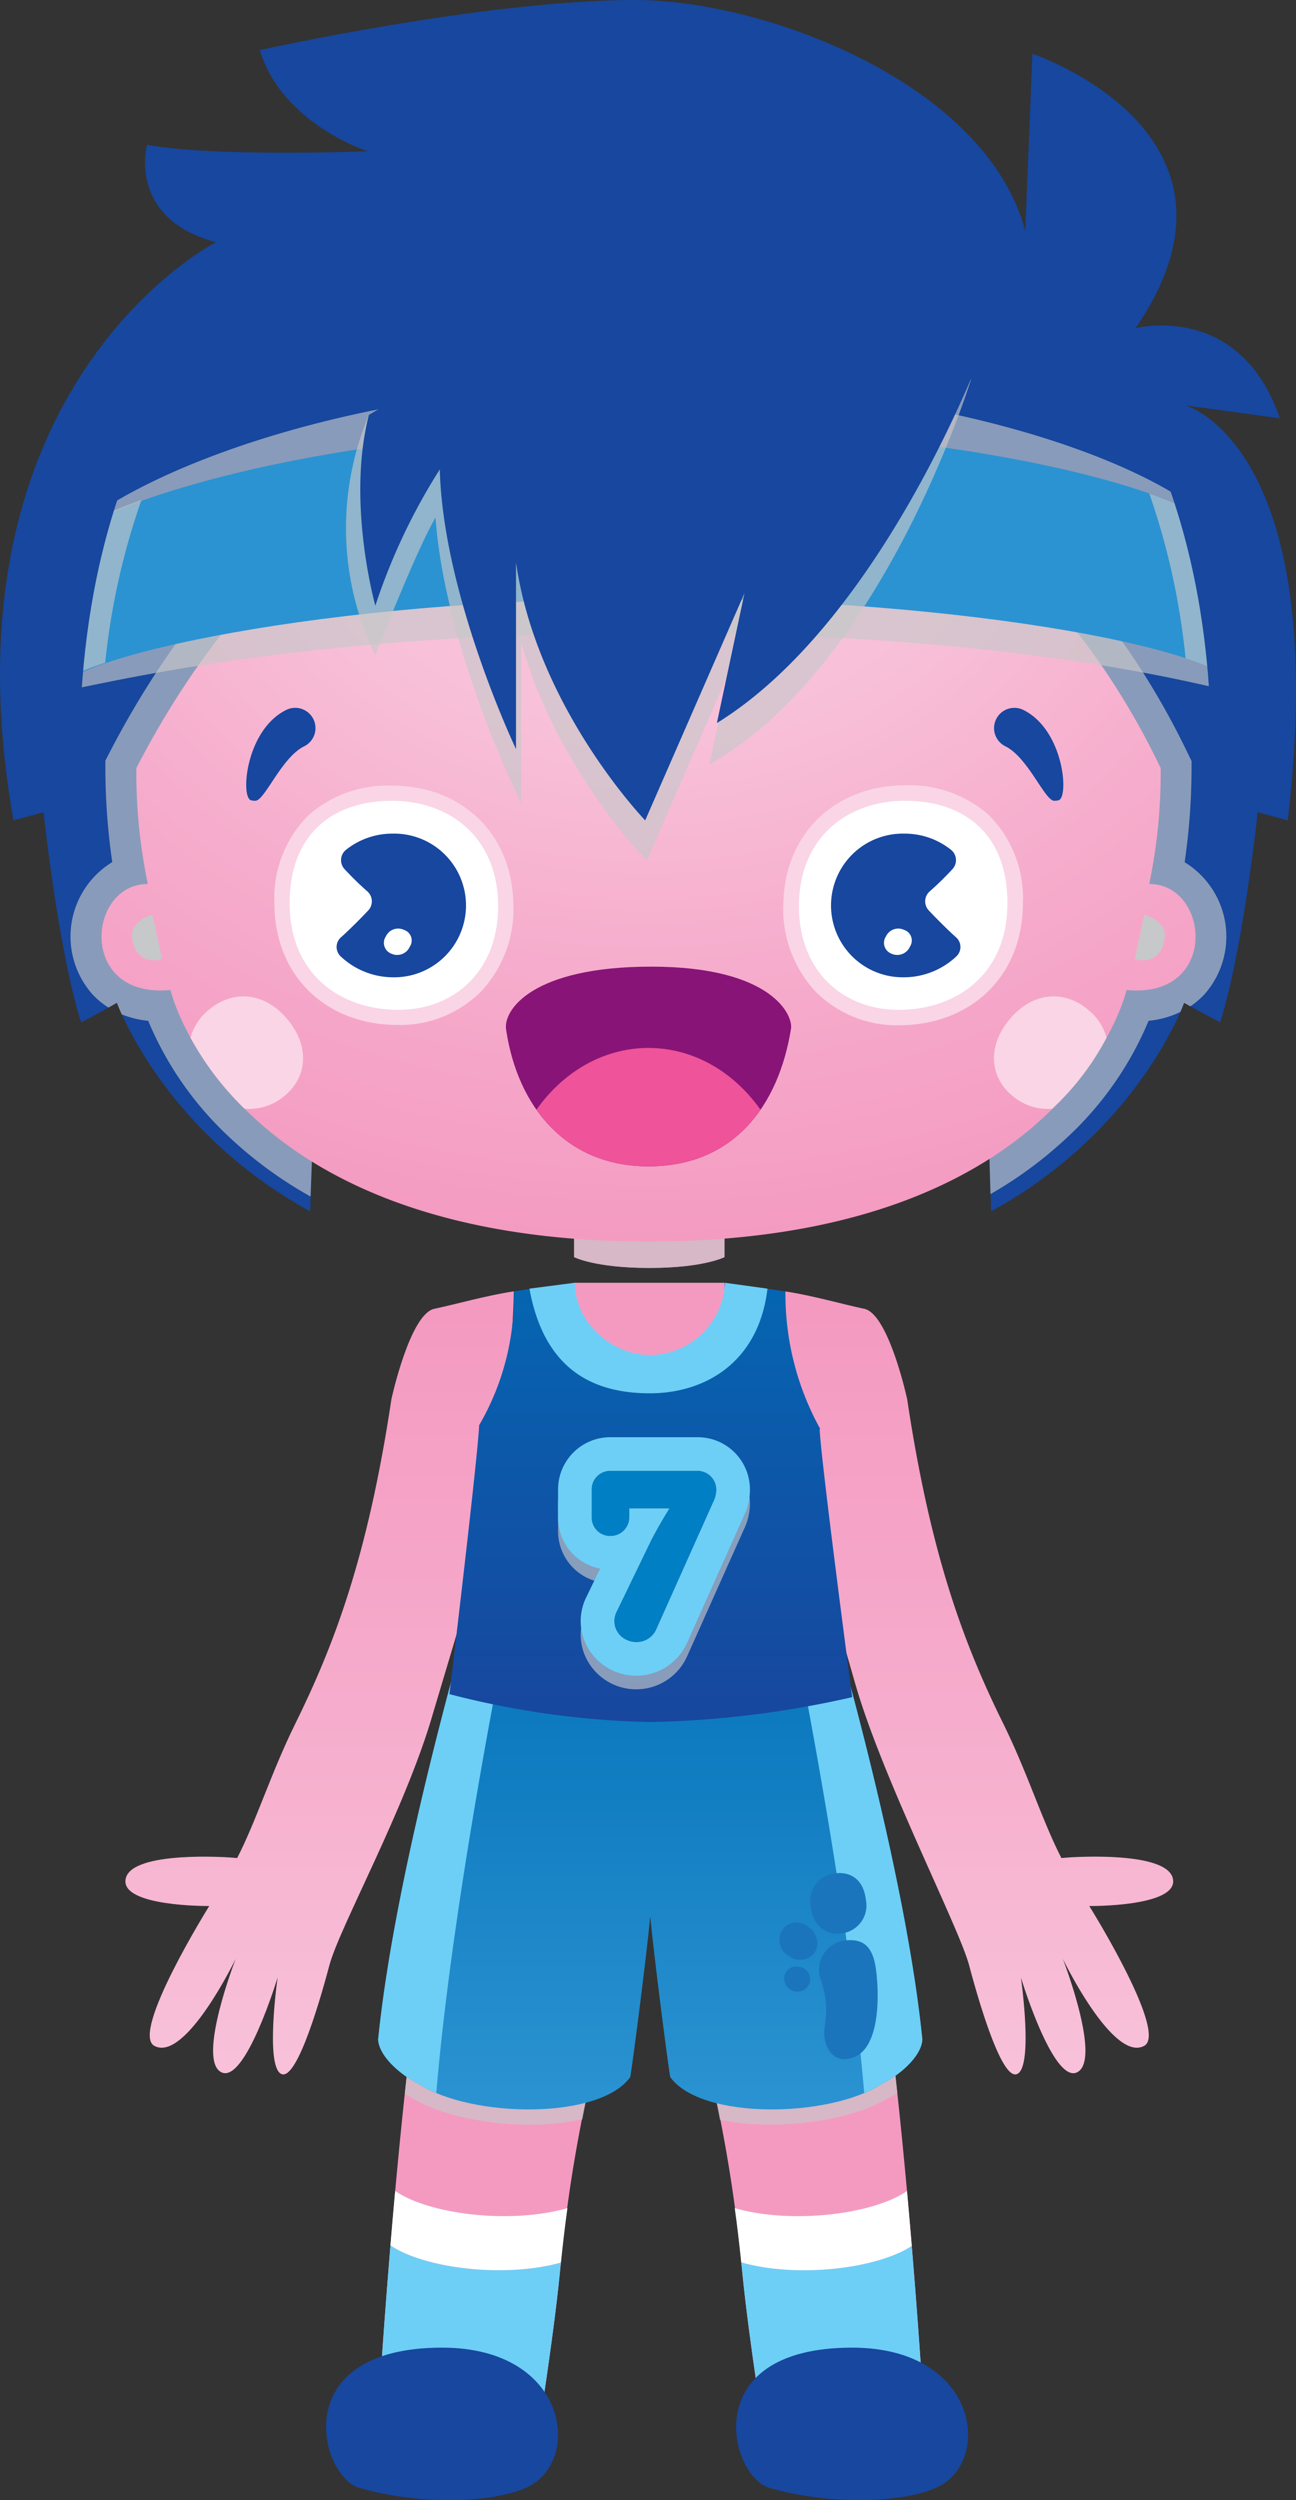 <svg xmlns="http://www.w3.org/2000/svg" xmlns:xlink="http://www.w3.org/1999/xlink" viewBox="0 0 125.838 242.629"><rect x="0" y="0" width="125.838" height="242.629" fill="#333333" stroke="none"/><defs><style>.cls-1{fill:#881477;}.cls-2{isolation:isolate;}.cls-3{fill:#f49ac1;}.cls-4,.cls-8{opacity:0.65;}.cls-15,.cls-16,.cls-17,.cls-4,.cls-8{mix-blend-mode:multiply;}.cls-15,.cls-5,.cls-8{fill:#c7c8ca;}.cls-6{fill:#6dcff6;}.cls-7{fill:#fff;}.cls-9{fill:#17479e;}.cls-10{fill:url(#linear-gradient);}.cls-11{fill:url(#linear-gradient-2);}.cls-12{fill:url(#linear-gradient-3);}.cls-13{fill:url(#radial-gradient);}.cls-14{fill:none;}.cls-16,.cls-18{fill:#fad5e5;}.cls-19{clip-path:url(#clip-path);}.cls-20{fill:#ef5399;}.cls-21{fill:#2b93d1;}.cls-22{fill:url(#linear-gradient-4);}.cls-23{fill:#007fc4;}.cls-24{fill:#1b75bc;}</style><linearGradient id="linear-gradient" x1="67.416" y1="207.668" x2="67.416" y2="149.327" gradientUnits="userSpaceOnUse"><stop offset="0" stop-color="#2b93d1"/><stop offset="0.522" stop-color="#127ec2"/><stop offset="1" stop-color="#006eb7"/></linearGradient><linearGradient id="linear-gradient-2" x1="99.07" y1="203.496" x2="99.07" y2="130.736" gradientUnits="userSpaceOnUse"><stop offset="0" stop-color="#f8c1d9"/><stop offset="0.482" stop-color="#f6accc"/><stop offset="1" stop-color="#f49ac1"/></linearGradient><linearGradient id="linear-gradient-3" x1="35.311" y1="203.496" x2="35.311" y2="130.736" xlink:href="#linear-gradient-2"/><radialGradient id="radial-gradient" cx="66.999" cy="46.562" r="95.61" gradientTransform="translate(0 8.429) scale(1 0.819)" gradientUnits="userSpaceOnUse"><stop offset="0.338" stop-color="#f8c1d9"/><stop offset="0.657" stop-color="#f6accc"/><stop offset="1" stop-color="#f49ac1"/></radialGradient><clipPath id="clip-path" transform="translate(-4.28 -3.07)"><path id="_Clipping_Path_" data-name="&lt;Clipping Path&gt;" class="cls-1" d="M67.51,96.879c-11.554,0-14.369,4.21-14.092,6.09,1.113,7.549,5.85,13.291,13.828,13.291,8.165,0,12.616-5.748,13.839-13.357C81.3,101.585,79.213,96.879,67.51,96.879Z"/></clipPath><linearGradient id="linear-gradient-4" x1="67.464" y1="118.014" x2="67.464" y2="169.981" gradientUnits="userSpaceOnUse"><stop offset="0" stop-color="#006eb7"/><stop offset="0.482" stop-color="#0c59aa"/><stop offset="1" stop-color="#17479e"/></linearGradient></defs><title>Джо</title><g class="cls-2"><g id="Layer_3" data-name="Layer 3"><path id="_Path_" data-name="&lt;Path&gt;" class="cls-3" d="M67.416,185.066a144.934,144.934,0,0,1,8.925,38.387c.684,7.057,2.493,18.062,2.493,18.062H94.25s-2.4-44.88-7.232-63.047S67.416,185.066,67.416,185.066Z" transform="translate(-4.28 -3.07)"/><g id="_Group_" data-name="&lt;Group&gt;" class="cls-4"><path id="_Path_2" data-name="&lt;Path&gt;" class="cls-5" d="M67.5,184.928l.084.138s-.03.071-.084.2a136.657,136.657,0,0,1,6.681,23.517c5.522,1.156,12.87.1,16.437-2.156.238-.119.507-.271.79-.444-1.127-10.479-2.589-20.951-4.389-27.718C82.4,161.093,68.685,182.988,67.5,184.928Z" transform="translate(-4.28 -3.07)"/></g><g id="_Group_2" data-name="&lt;Group&gt;"><path id="_Path_3" data-name="&lt;Path&gt;" class="cls-6" d="M92.811,221.027c-3.313,2.188-11.054,3.158-16.559,1.6.029.278.062.549.089.829.684,7.057,2.493,18.062,2.493,18.062H94.25S93.771,232.557,92.811,221.027Z" transform="translate(-4.28 -3.07)"/><path id="_Path_4" data-name="&lt;Path&gt;" class="cls-7" d="M92.811,221.027c-.144-1.725-.3-3.505-.463-5.324-3.256,2.248-11.154,3.257-16.725,1.659.237,1.706.445,3.467.629,5.261C81.756,224.185,89.5,223.215,92.811,221.027Z" transform="translate(-4.28 -3.07)"/></g><path id="_Path_5" data-name="&lt;Path&gt;" class="cls-3" d="M67.583,185.066a144.934,144.934,0,0,0-8.925,38.387c-.684,7.057-2.493,18.062-2.493,18.062H40.749s2.4-44.88,7.232-63.047S67.583,185.066,67.583,185.066Z" transform="translate(-4.28 -3.07)"/><path id="_Path_6" data-name="&lt;Path&gt;" class="cls-8" d="M67.416,185.066l.084-.138c-1.185-1.94-14.9-23.835-19.519-6.459-1.806,6.787-3.271,17.3-4.4,27.814.225.134.439.251.633.348,2.573,1.625,7.117,2.631,11.522,2.631a24.03,24.03,0,0,0,5.089-.511A136.611,136.611,0,0,1,67.5,185.269C67.446,185.137,67.416,185.066,67.416,185.066Z" transform="translate(-4.28 -3.07)"/><g id="_Group_3" data-name="&lt;Group&gt;"><path id="_Path_7" data-name="&lt;Path&gt;" class="cls-6" d="M42.193,220.978c-.963,11.554-1.443,20.537-1.443,20.537H56.166s1.809-11.005,2.493-18.062c.026-.273.059-.537.087-.808C53.2,224.185,45.446,223.191,42.193,220.978Z" transform="translate(-4.28 -3.07)"/><path id="_Path_8" data-name="&lt;Path&gt;" class="cls-7" d="M42.652,215.7l-.011.109c-.16,1.763-.31,3.491-.449,5.166,3.254,2.212,11.011,3.207,16.553,1.667.185-1.8.394-3.57.631-5.283C53.806,218.96,45.909,217.951,42.652,215.7Z" transform="translate(-4.28 -3.07)"/></g><path id="_Path_9" data-name="&lt;Path&gt;" class="cls-9" d="M55.332,244.511C60.879,242.1,59.589,230.9,47.21,230.9c-15.174,0-11.894,12.51-8.03,13.615C44.971,246.167,51.861,246.023,55.332,244.511Z" transform="translate(-4.28 -3.07)"/><path id="_Path_10" data-name="&lt;Path&gt;" class="cls-9" d="M95.148,244.511C100.694,242.1,99.4,230.9,87.025,230.9c-15.174,0-11.894,12.51-8.03,13.615C84.786,246.167,91.676,246.023,95.148,244.511Z" transform="translate(-4.28 -3.07)"/><path id="_Path_11" data-name="&lt;Path&gt;" class="cls-10" d="M83.706,155.5c-1.011-.891-2.034-3.41-3.052-3.948-.007-.036-.009-.076-.017-.111-3.016-1.535-8.125-2.3-13.221-2.286-5.1-.009-10.2.752-13.221,2.286-.008.035-.01.075-.017.111-1.018.538-2.042,3.057-3.052,3.948,0,0-8.294,27.211-10.129,45.489.068,1.642,2.23,3.492,3.957,4.333,5.073,3.278,17.526,3.5,20.518-.676.156-.681,1.568-11.586,1.945-15.58.377,3.994,1.789,14.9,1.945,15.58,2.992,4.176,15.445,3.954,20.518.676,1.727-.841,3.889-2.691,3.957-4.333C92,182.711,83.706,155.5,83.706,155.5Z" transform="translate(-4.28 -3.07)"/><g id="_Group_4" data-name="&lt;Group&gt;"><path id="_Path_12" data-name="&lt;Path&gt;" class="cls-6" d="M56.918,151.9c.006-.041.008-.087.014-.127,2.392-1.756,6.443-2.627,10.484-2.616-5.1-.009-10.2.752-13.221,2.286-.008.035-.01.075-.017.111-1.018.538-2.042,3.057-3.052,3.948,0,0-8.294,27.211-10.129,45.489.068,1.642,2.23,3.492,3.957,4.333a11.017,11.017,0,0,0,1.69.859c1.743-20.824,7.855-49.765,7.855-49.765C55.3,155.4,56.111,152.514,56.918,151.9Z" transform="translate(-4.28 -3.07)"/><path id="_Path_13" data-name="&lt;Path&gt;" class="cls-6" d="M83.706,155.5c-1.011-.891-2.034-3.41-3.052-3.948-.007-.036-.009-.076-.017-.111-3.016-1.535-8.125-2.3-13.221-2.286,4.041-.011,8.093.86,10.484,2.616.006.041.008.086.014.127.807.615,1.619,3.5,2.421,4.518,0,0,6.112,28.941,7.855,49.765a11.017,11.017,0,0,0,1.69-.859c1.727-.841,3.889-2.691,3.957-4.333C92,182.711,83.706,155.5,83.706,155.5Z" transform="translate(-4.28 -3.07)"/></g><g id="_Group_5" data-name="&lt;Group&gt;"><path id="_Path_14" data-name="&lt;Path&gt;" class="cls-11" d="M118.163,185.38c-.605-2.752-10.133-2.048-10.133-2.048s-.287.021-.688.055c-1.849-3.573-3.312-8.31-5.61-12.966-3.74-7.577-7.052-16.126-9.369-31.57,0,0-1.791-8.268-4.168-8.768-2.109-.444-5.046-1.291-7.651-1.684a80.446,80.446,0,0,1-.6,8.23l1.032,7.746,6.332,22.046c2.645,9.246,10.076,23.641,11.071,27.374.609,2.286,3.059,11.259,4.661,10.551s.367-9.368.367-9.368,3.165,10.46,5.5,9.179-1.432-10.994-1.432-10.994,4.875,10.088,7.9,8.45c2.353-1.275-5.33-13.57-5.33-13.57S118.769,188.132,118.163,185.38Z" transform="translate(-4.28 -3.07)"/><path id="_Path_15" data-name="&lt;Path&gt;" class="cls-12" d="M46.454,130.083c-2.377.5-4.168,8.768-4.168,8.768-2.317,15.445-5.629,23.994-9.369,31.57-2.3,4.656-3.761,9.393-5.61,12.966-.4-.034-.688-.055-.688-.055s-9.528-.7-10.133,2.048,8.111,2.662,8.111,2.662-7.683,12.3-5.33,13.57c3.025,1.639,7.9-8.45,7.9-8.45s-3.77,9.713-1.432,10.994,5.5-9.179,5.5-9.179-1.235,8.66.367,9.368,4.052-8.265,4.661-10.551c.995-3.734,7.441-15.3,10.064-24.462l6.6-22.083s1.239-15.365,1.239-18.86C51.546,128.784,48.58,129.636,46.454,130.083Z" transform="translate(-4.28 -3.07)"/></g><path id="_Path_16" data-name="&lt;Path&gt;" class="cls-3" d="M60.025,122.114v2.956s2.021,1.05,7.3,1.05,7.3-1.05,7.3-1.05v-2.956Z" transform="translate(-4.28 -3.07)"/><path id="_Path_17" data-name="&lt;Path&gt;" class="cls-8" d="M60.025,122.114v2.956s2.021,1.05,7.3,1.05,7.3-1.05,7.3-1.05v-2.956Z" transform="translate(-4.28 -3.07)"/><path id="_Path_18" data-name="&lt;Path&gt;" class="cls-9" d="M119.388,42.414l9.162,1.25c-3.875-11.375-14-8.75-14-8.75,12.945-18.949-10.027-26.625-10.027-26.625l-.692,17.176C100.01,11.14,78.548,3.07,65.958,3.07c-14.61,0-36.451,4.863-36.451,4.863,2.167,7.184,10.484,9.819,10.484,9.819s-14.984.584-21.435-.635c0,0-1.968,7.145,6.693,9.461,0,0-27.153,13.783-19.66,56.106l2.919-.79s1.421,13.388,3.651,20.4c1.977-1.033,3.482-1.916,3.482-1.916s4.378,12.382,18.75,20.247l.221-5.864h65.731l.173,5.864c14.372-7.864,18.75-20.247,18.75-20.247s1.5.882,3.482,1.916c2.231-7.016,3.651-20.4,3.651-20.4l2.919.79C133.59,46.267,119.388,42.414,119.388,42.414Z" transform="translate(-4.28 -3.07)"/><path id="_Path_19" data-name="&lt;Path&gt;" class="cls-8" d="M119.307,86.733a63.7,63.7,0,0,0,.671-9.112l0-.689-.3-.621c-9.036-18.847-22.691-28.459-32.556-33.2a59.745,59.745,0,0,0-19.661-5.862l-.167-.012-.167.006c-.342.013-8.508.381-19.046,5.41-9.631,4.6-23.215,14.155-33.234,33.583l-.337.653,0,.735a63.708,63.708,0,0,0,.671,9.111,8.453,8.453,0,0,0-1.872,12.889,7.83,7.83,0,0,0,1.507,1.228c.5-.285.814-.465.814-.465s.146.41.466,1.122a9.341,9.341,0,0,0,2.575.628,32.481,32.481,0,0,0,7.994,11.4,39.973,39.973,0,0,0,7.769,5.652l.127-3.388.039-1.033h65.731l.022.748.1,3.439a39.788,39.788,0,0,0,7.358-5.418,32.481,32.481,0,0,0,7.994-11.4,9.08,9.08,0,0,0,3.085-.861c.248-.567.363-.888.363-.888s.219.128.6.343a7.826,7.826,0,0,0,1.318-1.1,8.453,8.453,0,0,0-1.872-12.889Z" transform="translate(-4.28 -3.07)"/><path id="_Path_20" data-name="&lt;Path&gt;" class="cls-13" d="M115.865,88.858a52.618,52.618,0,0,0,1.114-11.25c-16.763-34.966-49.729-37.37-49.729-37.37s-31.076,1.2-49.729,37.371a52.618,52.618,0,0,0,1.114,11.25c-5.909,0-6.79,11.166,2.2,10.285,0,0,5.584,24.412,46.417,24.412s46.417-24.412,46.417-24.412C122.655,100.024,121.774,88.858,115.865,88.858Z" transform="translate(-4.28 -3.07)"/><path id="_Path_21" data-name="&lt;Path&gt;" class="cls-14" d="M115.865,88.858a52.616,52.616,0,0,0,1.114-11.25c-16.763-34.966-49.729-37.37-49.729-37.37s-31.076,1.2-49.729,37.371a52.619,52.619,0,0,0,1.114,11.25c-5.684,0-6.715,10.334,1.217,10.334.314,0,.64-.016.981-.05,0,0,5.584,24.412,46.417,24.412s46.417-24.412,46.417-24.412q.512.05.981.05C122.581,99.192,121.549,88.858,115.865,88.858Z" transform="translate(-4.28 -3.07)"/><path id="_Path_22" data-name="&lt;Path&gt;" class="cls-15" d="M115.384,91.839l-.925,4.263a2.022,2.022,0,0,0,2.776-1.388C118.028,92.467,115.384,91.839,115.384,91.839Z" transform="translate(-4.28 -3.07)"/><path id="_Path_23" data-name="&lt;Path&gt;" class="cls-15" d="M19.092,91.839l.925,4.263a2.022,2.022,0,0,1-2.776-1.388C16.448,92.467,19.092,91.839,19.092,91.839Z" transform="translate(-4.28 -3.07)"/><g id="_Group_6" data-name="&lt;Group&gt;"><path id="_Path_24" data-name="&lt;Path&gt;" class="cls-9" d="M106.642,80.782c-.914,0-2.534-4.2-4.74-5.284a1.968,1.968,0,1,1,1.736-3.533c3.959,1.945,4.47,8.555,3.406,8.776A2.056,2.056,0,0,1,106.642,80.782Z" transform="translate(-4.28 -3.07)"/></g><g id="_Group_7" data-name="&lt;Group&gt;"><path id="_Path_25" data-name="&lt;Path&gt;" class="cls-9" d="M29.072,80.782c.914,0,2.534-4.2,4.74-5.284a1.968,1.968,0,1,0-1.736-3.533c-3.959,1.945-4.47,8.555-3.406,8.776A2.056,2.056,0,0,0,29.072,80.782Z" transform="translate(-4.28 -3.07)"/></g><g id="_Group_8" data-name="&lt;Group&gt;"><g id="_Group_9" data-name="&lt;Group&gt;"><g id="_Group_10" data-name="&lt;Group&gt;"><g id="_Group_11" data-name="&lt;Group&gt;"><path id="_Compound_Path_" data-name="&lt;Compound Path&gt;" class="cls-16" d="M42.344,79.313H42.27a11.588,11.588,0,0,0-8.043,2.881,11.372,11.372,0,0,0-3.3,8.655c.041,6.883,4.97,11.691,11.987,11.691a11.13,11.13,0,0,0,8.114-3.288,11.722,11.722,0,0,0,3.08-8.765C53.888,83.908,49.049,79.313,42.344,79.313Z" transform="translate(-4.28 -3.07)"/><path id="_Path_26" data-name="&lt;Path&gt;" class="cls-7" d="M52.641,90.533c-.214-6.313-4.781-9.75-10.312-9.75h-.067c-5.643.029-9.9,3.192-9.86,10.046.04,6.826,4.98,10.242,10.549,10.242h.069C48.616,101.042,52.861,97.03,52.641,90.533Z" transform="translate(-4.28 -3.07)"/></g><g id="_Group_12" data-name="&lt;Group&gt;"><path id="_Path_27" data-name="&lt;Path&gt;" class="cls-9" d="M37.854,85.559a7.208,7.208,0,0,1,4.534-1.589,6.973,6.973,0,1,1,0,13.942,7.438,7.438,0,0,1-5.043-2.04,1.251,1.251,0,0,1,0-1.8c.895-.793,2.147-2.066,2.682-2.639a1.289,1.289,0,0,0-.045-1.826,29.817,29.817,0,0,1-2.227-2.17A1.287,1.287,0,0,1,37.854,85.559Z" transform="translate(-4.28 -3.07)"/></g><g id="_Group_13" data-name="&lt;Group&gt;"><path id="_Path_28" data-name="&lt;Path&gt;" class="cls-7" d="M43.492,93.307a1.314,1.314,0,0,0-1.744.634,1.121,1.121,0,0,0,.525,1.676,1.339,1.339,0,0,0,1.8-.679A1.081,1.081,0,0,0,43.492,93.307Z" transform="translate(-4.28 -3.07)"/></g><g id="_Group_14" data-name="&lt;Group&gt;"><path id="_Compound_Path_2" data-name="&lt;Compound Path&gt;" class="cls-16" d="M100.293,82.171a11.619,11.619,0,0,0-8.065-2.889h-.074c-6.723,0-11.574,4.607-11.8,11.2a11.752,11.752,0,0,0,3.088,8.788,11.109,11.109,0,0,0,8.06,3.3c7.111,0,12.053-4.82,12.094-11.721A11.4,11.4,0,0,0,100.293,82.171Z" transform="translate(-4.28 -3.07)"/><path id="_Path_29" data-name="&lt;Path&gt;" class="cls-7" d="M102.1,90.828c.041-6.854-4.216-10.017-9.86-10.046h-.067c-5.531,0-10.1,3.437-10.312,9.75-.22,6.5,4.025,10.509,9.621,10.538h.069C97.116,101.07,102.056,97.654,102.1,90.828Z" transform="translate(-4.28 -3.07)"/></g><g id="_Group_15" data-name="&lt;Group&gt;"><path id="_Path_30" data-name="&lt;Path&gt;" class="cls-9" d="M96.644,85.559A7.208,7.208,0,0,0,92.11,83.97a6.973,6.973,0,1,0,0,13.942,7.438,7.438,0,0,0,5.043-2.04,1.251,1.251,0,0,0,0-1.8c-.895-.793-2.147-2.066-2.682-2.639a1.289,1.289,0,0,1,.045-1.826,29.817,29.817,0,0,0,2.227-2.17A1.287,1.287,0,0,0,96.644,85.559Z" transform="translate(-4.28 -3.07)"/></g><g id="_Group_16" data-name="&lt;Group&gt;"><path id="_Path_31" data-name="&lt;Path&gt;" class="cls-7" d="M92.051,93.307a1.314,1.314,0,0,0-1.744.634,1.121,1.121,0,0,0,.525,1.676,1.339,1.339,0,0,0,1.8-.679A1.081,1.081,0,0,0,92.051,93.307Z" transform="translate(-4.28 -3.07)"/></g></g></g><g id="_Group_17" data-name="&lt;Group&gt;" class="cls-17"><path id="_Path_32" data-name="&lt;Path&gt;" class="cls-18" d="M109.952,101.078c-2.144-1.825-5.142-1.883-7.462.706-2.379,2.654-2.151,5.72.007,7.557a5.3,5.3,0,0,0,3.949,1.33,25.662,25.662,0,0,0,5.273-6.888A5.165,5.165,0,0,0,109.952,101.078Z" transform="translate(-4.28 -3.07)"/><path id="_Path_33" data-name="&lt;Path&gt;" class="cls-18" d="M24.546,101.078c2.144-1.825,5.142-1.883,7.462.706,2.379,2.654,2.151,5.72-.007,7.557a5.29,5.29,0,0,1-3.979,1.326,28.761,28.761,0,0,1-5.242-6.885A5.165,5.165,0,0,1,24.546,101.078Z" transform="translate(-4.28 -3.07)"/></g><g id="_Clip_Group_" data-name="&lt;Clip Group&gt;"><path id="_Clipping_Path_2" data-name="&lt;Clipping Path&gt;" class="cls-1" d="M67.51,96.879c-11.554,0-14.369,4.21-14.092,6.09,1.113,7.549,5.85,13.291,13.828,13.291,8.165,0,12.616-5.748,13.839-13.357C81.3,101.585,79.213,96.879,67.51,96.879Z" transform="translate(-4.28 -3.07)"/><g class="cls-19"><path id="_Path_34" data-name="&lt;Path&gt;" class="cls-20" d="M53.159,121.213H81.332c0-9.081-6.307-16.443-14.087-16.443S53.159,112.132,53.159,121.213Z" transform="translate(-4.28 -3.07)"/></g></g></g><path id="_Path_35" data-name="&lt;Path&gt;" class="cls-8" d="M9.825,70.11c.007.677,19.509-5.623,57.5-5.623,39.675,0,57.338,6.319,57.341,5.753.021-3.337-.153-10.257-1.747-15.369-3.544-5.308-23.893-14.587-55.471-14.587S15.625,50.25,11.275,54.87C9.9,59.5,9.787,66.611,9.825,70.11Z" transform="translate(-4.28 -3.07)"/><path id="_Path_36" data-name="&lt;Path&gt;" class="cls-21" d="M9.873,70.2c.34-3.267,26-9.045,57.576-9.045s57.219,5.278,57.176,9.045c0,0,.47-8.35-1.706-15.33C120.709,51.079,99.026,44.6,67.449,44.6s-52.2,7.136-56.174,10.27C9.4,61.2,9.873,70.2,9.873,70.2Z" transform="translate(-4.28 -3.07)"/><g id="_Group_18" data-name="&lt;Group&gt;" class="cls-4"><path id="_Path_37" data-name="&lt;Path&gt;" class="cls-5" d="M124.625,70.2s.47-8.35-1.706-15.33c-.666-1.141-3.107-2.526-7.041-3.9a69.908,69.908,0,0,1,3.519,15.98C122.755,68.052,124.636,69.181,124.625,70.2Z" transform="translate(-4.28 -3.07)"/></g><path id="_Path_38" data-name="&lt;Path&gt;" class="cls-8" d="M67.445,29.514l-27.775,16.5.433-2.676a28.2,28.2,0,0,0,.615,23.328s3.932-10.1,5.849-13.368c.845,11.871,7.3,25.545,7.365,25.688l.952,2V65.418c3.292,11.8,11.59,20.517,11.684,20.614l.519.538L75.059,68.33l-1.905,8.952,1-.614c16.16-9.975,24.309-36.486,24.408-36.753L95.917,38Z" transform="translate(-4.28 -3.07)"/><path id="_Path_39" data-name="&lt;Path&gt;" class="cls-9" d="M67.511,27.055,40.1,43.333c-2.193,8.5.625,18.517.625,18.517a58.926,58.926,0,0,1,6.258-13.227c.307,12.25,7.4,27.143,7.4,27.143V57.642C56.4,71.767,66.926,82.685,66.926,82.685l9.647-22.069L73.886,73.242c16.2-10,25.925-36.5,25.925-36.5Z" transform="translate(-4.28 -3.07)"/><g id="_Group_19" data-name="&lt;Group&gt;"><path id="_Path_40" data-name="&lt;Path&gt;" class="cls-22" d="M80.545,128.4c-3.211-.484-5.915-.839-5.915-.839l-7.3,2.8-7.3-2.8s-2.67.351-5.855.83a24.76,24.76,0,0,1-3.372,12.988c-.1,2.885-2.884,26.1-2.884,26.1a84.033,84.033,0,0,0,19.416,2.707,95.463,95.463,0,0,0,19.693-2.414s-3.063-23.136-3.162-26.021h.061A27.028,27.028,0,0,1,80.545,128.4Z" transform="translate(-4.28 -3.07)"/></g><path id="_Path_41" data-name="&lt;Path&gt;" class="cls-3" d="M60.021,127.56s-.562,7.611,7.761,7.611c7.426,0,6.847-7.611,6.847-7.611H60.021Z" transform="translate(-4.28 -3.07)"/><g id="_Group_20" data-name="&lt;Group&gt;"><path id="_Path_42" data-name="&lt;Path&gt;" class="cls-8" d="M72.056,143.87h-8.5a5.07,5.07,0,0,0-5.089,5.04V151.7a5.044,5.044,0,0,0,4.084,4.918l-1.351,2.79a5.194,5.194,0,0,0-.223,4.079,5.417,5.417,0,0,0,9.988.392l5.557-12.413a5.82,5.82,0,0,0,.574-2.512A5.07,5.07,0,0,0,72.056,143.87Z" transform="translate(-4.28 -3.07)"/><g id="_Group_21" data-name="&lt;Group&gt;"><path id="_Path_43" data-name="&lt;Path&gt;" class="cls-23" d="M73.839,147.634a1.836,1.836,0,0,0-1.783-1.83h-8.5a1.8,1.8,0,0,0-1.831,1.782v2.794a1.785,1.785,0,0,0,1.831,1.758,1.815,1.815,0,0,0,1.83-1.758v-.914h3.876c-.866,1.4-1.613,2.769-1.829,3.226l-3.3,6.816a2,2,0,0,0,1.06,2.746,2.151,2.151,0,0,0,.869.181,2.084,2.084,0,0,0,1.923-1.192l5.563-12.427A2.582,2.582,0,0,0,73.839,147.634Z" transform="translate(-4.28 -3.07)"/><path id="_Compound_Path_3" data-name="&lt;Compound Path&gt;" class="cls-6" d="M72.056,142.546h-8.5a5.07,5.07,0,0,0-5.089,5.04v2.794a5.044,5.044,0,0,0,4.084,4.918l-1.351,2.79a5.194,5.194,0,0,0-.223,4.079,5.417,5.417,0,0,0,9.988.392l5.557-12.413a5.82,5.82,0,0,0,.574-2.512A5.07,5.07,0,0,0,72.056,142.546Zm-5.994,19.888a2.151,2.151,0,0,1-.869-.181,2,2,0,0,1-1.06-2.746l3.3-6.816c.216-.457.963-1.83,1.829-3.226H65.386v.914a1.815,1.815,0,0,1-1.83,1.758,1.785,1.785,0,0,1-1.831-1.758v-2.794a1.8,1.8,0,0,1,1.831-1.782h8.5a1.836,1.836,0,0,1,1.783,1.83,2.582,2.582,0,0,1-.29,1.181l-5.563,12.427A2.084,2.084,0,0,1,66.062,162.435Z" transform="translate(-4.28 -3.07)"/></g></g><path id="_Path_44" data-name="&lt;Path&gt;" class="cls-9" d="M121.75,78.21s1.532-20.033-7.875-36.46c0,0,11.235,5.242,12.568,8.091C132.243,62.233,121.75,78.21,121.75,78.21Z" transform="translate(-4.28 -3.07)"/><g id="_Group_22" data-name="&lt;Group&gt;" class="cls-4"><path id="_Path_45" data-name="&lt;Path&gt;" class="cls-5" d="M9.268,70.638A49.36,49.36,0,0,1,10.973,55.5c.666-1.141,3.107-2.526,7.041-3.9a68.492,68.492,0,0,0-3.519,15.788C11.138,68.489,9.256,69.619,9.268,70.638Z" transform="translate(-4.28 -3.07)"/></g><path id="_Path_46" data-name="&lt;Path&gt;" class="cls-9" d="M12.143,78.21s-1.532-20.033,7.875-36.46c0,0-11.235,5.242-12.568,8.091C1.65,62.233,12.143,78.21,12.143,78.21Z" transform="translate(-4.28 -3.07)"/><path id="_Path_47" data-name="&lt;Path&gt;" class="cls-6" d="M78.8,128.129l-4.121-.569a7.354,7.354,0,0,1-7.292,7.014c-3.69,0-7.292-3.159-7.292-7.014l-4.408.569c1.469,8.094,6.451,10.156,11.7,10.156h0C72.636,138.286,77.938,135.379,78.8,128.129Z" transform="translate(-4.28 -3.07)"/></g><g id="Layer_1" data-name="Layer 1"><g id="_Group_23" data-name="&lt;Group&gt;"><path id="_Path_48" data-name="&lt;Path&gt;" class="cls-24" d="M84.023,195.337a2.881,2.881,0,0,1,2.058-3.914c2.211-.363,3.024.744,3.281,2.984.377,3.283.1,7.827-2.488,8.4a1.745,1.745,0,0,1-2.142-.847C83.619,199.914,85.23,199.08,84.023,195.337Z" transform="translate(-4.28 -3.07)"/><path id="_Path_49" data-name="&lt;Path&gt;" class="cls-24" d="M85.372,184.871a2.682,2.682,0,0,0-2.387,3.147c.181,1.869,1.452,2.874,2.934,2.692a2.737,2.737,0,0,0,2.432-3.3C88.109,185.449,86.866,184.687,85.372,184.871Z" transform="translate(-4.28 -3.07)"/><path id="_Compound_Path_4" data-name="&lt;Compound Path&gt;" class="cls-24" d="M80.236,190.37a1.79,1.79,0,0,0,.536,2.458,1.846,1.846,0,0,0,2.536-.153,1.824,1.824,0,0,0-.547-2.605A1.673,1.673,0,0,0,80.236,190.37Z" transform="translate(-4.28 -3.07)"/><path id="_Compound_Path_5" data-name="&lt;Compound Path&gt;" class="cls-24" d="M80.442,194.866a1.274,1.274,0,0,0,2.46.63,1.21,1.21,0,0,0-.976-1.54A1.172,1.172,0,0,0,80.442,194.866Z" transform="translate(-4.28 -3.07)"/></g></g></g></svg>